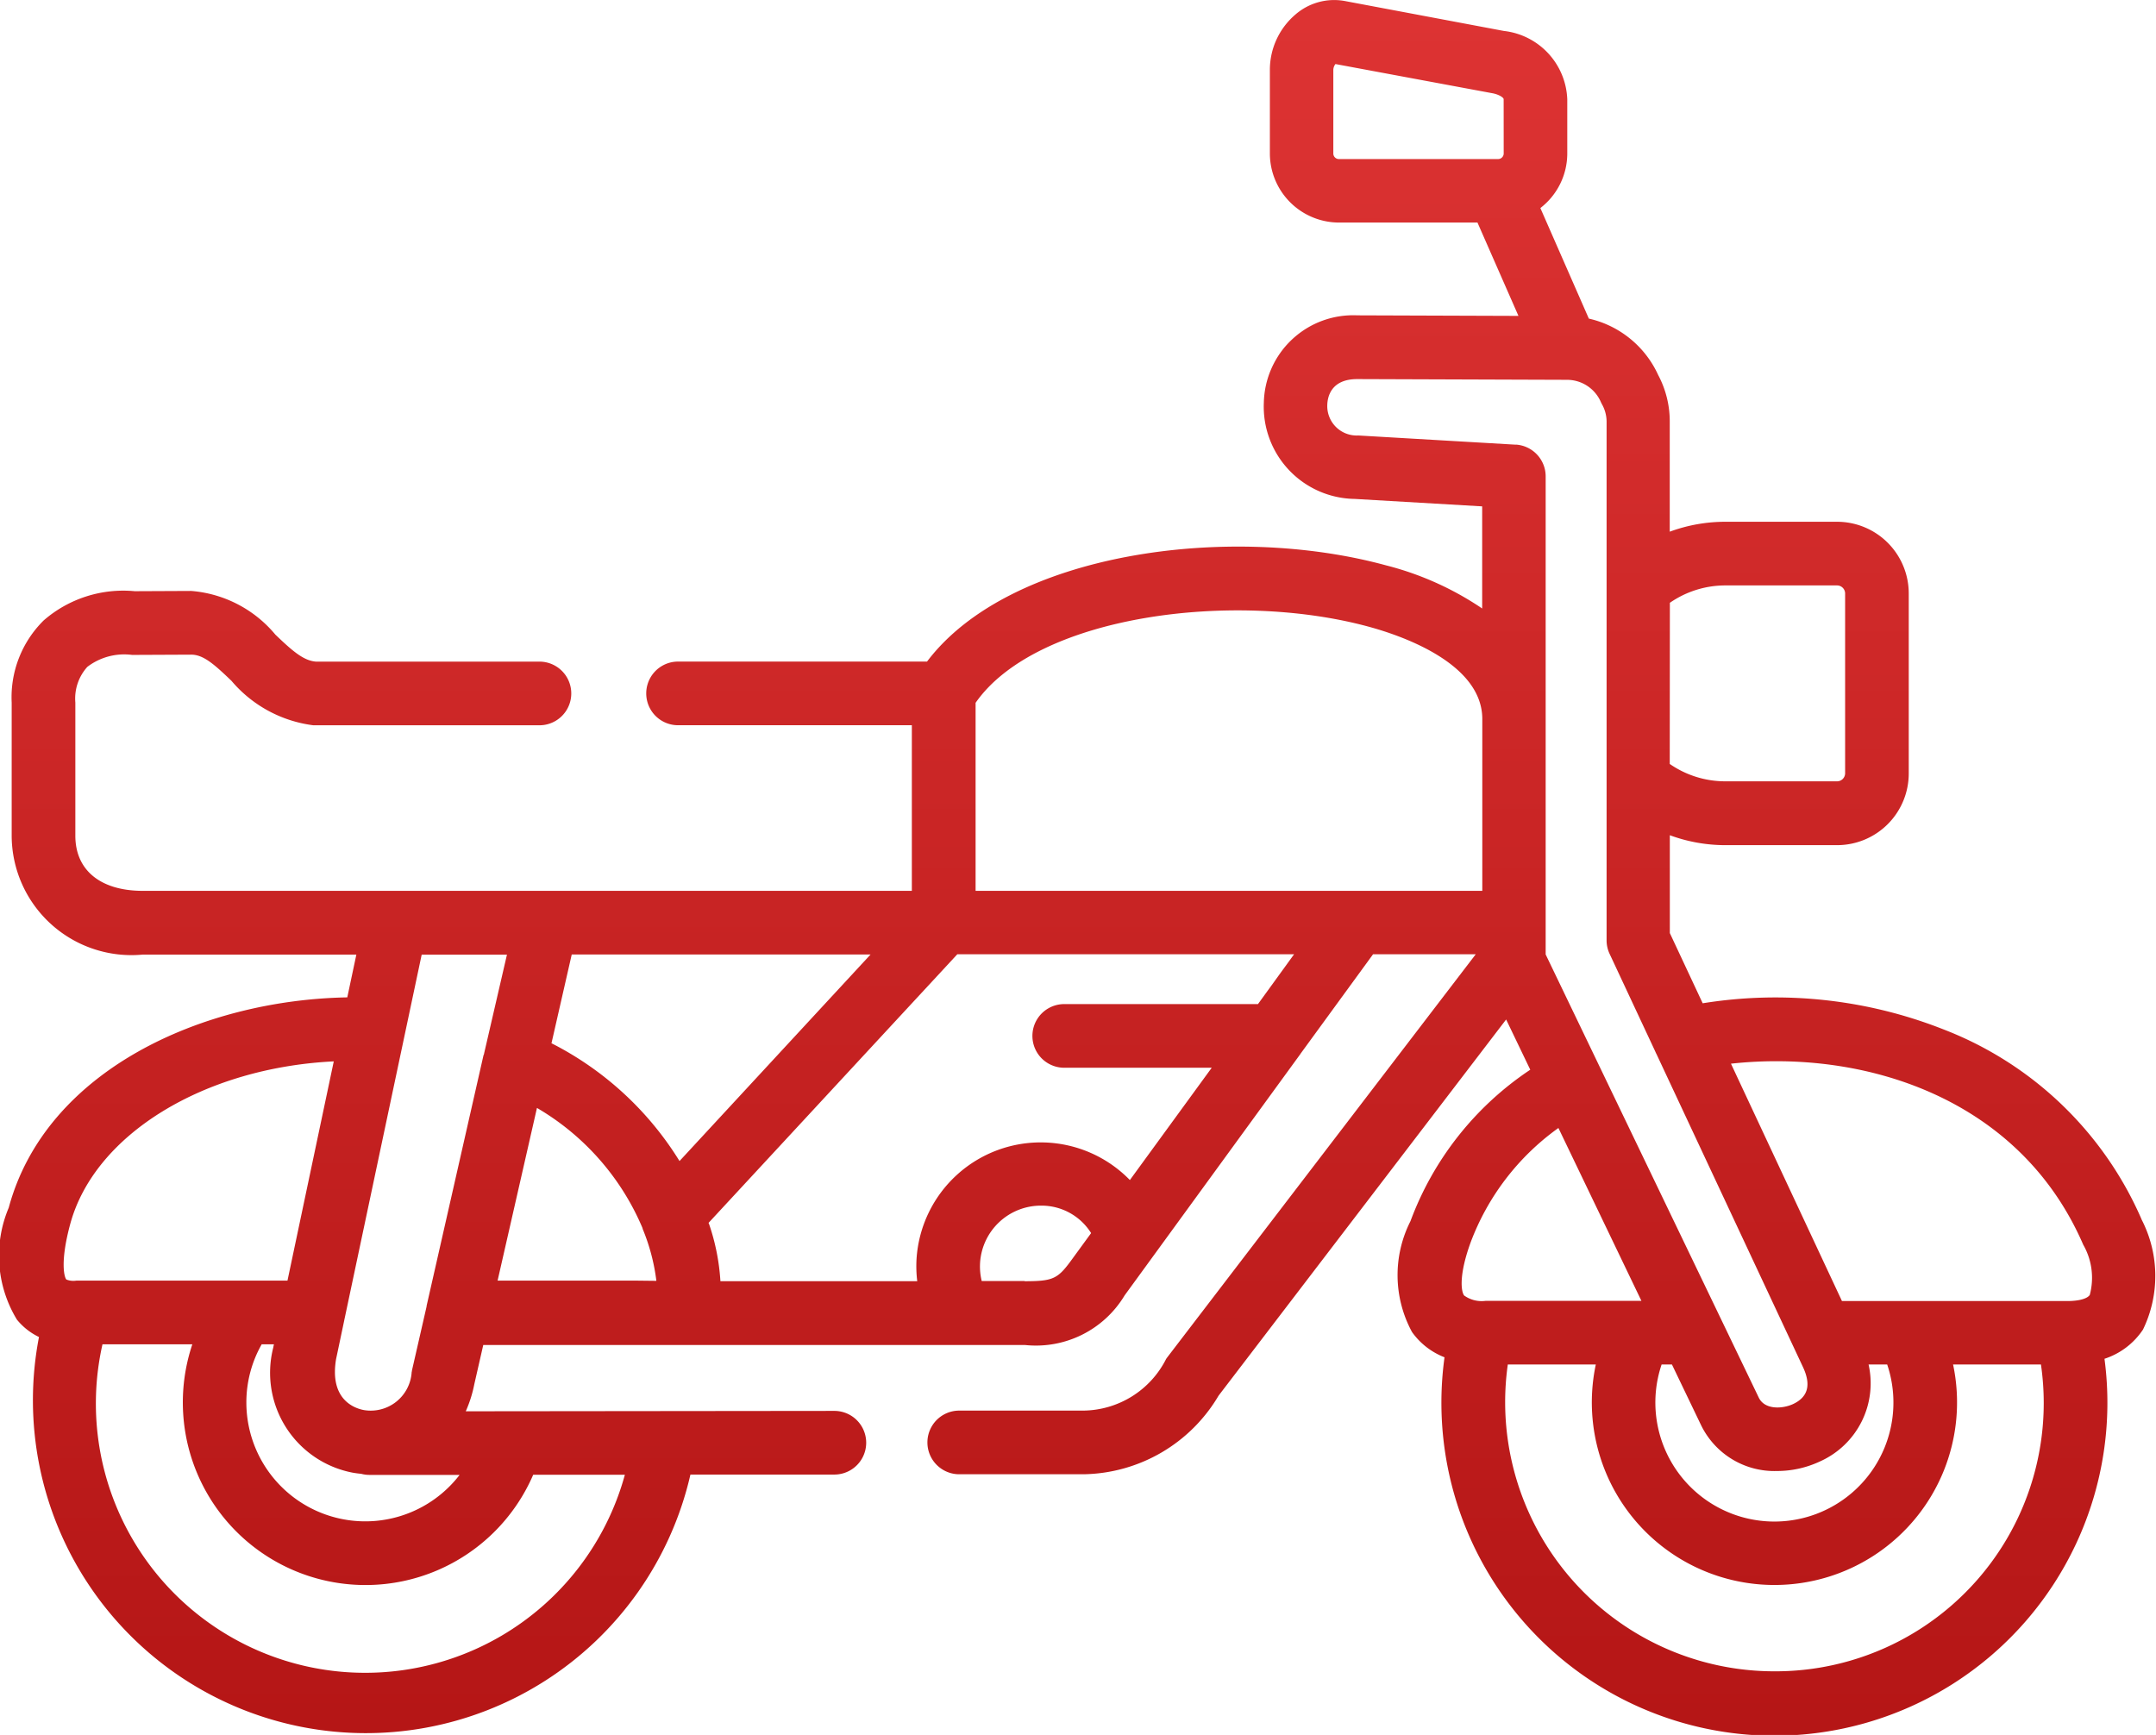 <svg xmlns="http://www.w3.org/2000/svg" xmlns:xlink="http://www.w3.org/1999/xlink" width="50.391" height="40.553" viewBox="0 0 50.391 40.553"><defs><style>.a{fill:url(#a);}</style><linearGradient id="a" x1="0.5" x2="0.5" y2="1" gradientUnits="objectBoundingBox"><stop offset="0" stop-color="#d33"/><stop offset="1" stop-color="#b51616"/></linearGradient></defs><path class="a" d="M50.052,78.479a8.3,8.3,0,0,0-4.621-4.437,10.7,10.7,0,0,0-5.637-.614l-.768-1.641V69.5a3.757,3.757,0,0,0,1.3.232h2.609a1.676,1.676,0,0,0,1.675-1.674V63.847a1.676,1.676,0,0,0-1.675-1.674H40.324a3.759,3.759,0,0,0-1.3.232v-2.55a2.308,2.308,0,0,0-.271-1.114,2.351,2.351,0,0,0-1.62-1.317L36,54.84a1.611,1.611,0,0,0,.629-1.275V52.3a1.671,1.671,0,0,0-1.483-1.6L31.426,50h0a1.381,1.381,0,0,0-1.148.314,1.7,1.7,0,0,0-.6,1.292v1.958a1.618,1.618,0,0,0,1.616,1.615h3.236l.958,2.182-3.755-.013h-.012a2.089,2.089,0,0,0-2.184,2.041,2.157,2.157,0,0,0,2.124,2.25l2.979.174V64.2a7.15,7.15,0,0,0-2.25-1.009c-3.666-1-8.8-.3-10.725,2.25H15.846a.744.744,0,1,0,0,1.488H21.31V70.8H3.336c-.988,0-1.577-.481-1.577-1.287V66.4a1.105,1.105,0,0,1,.28-.835,1.419,1.419,0,0,1,1.045-.28h.048l1.336-.006c.287,0,.544.233.939.611A3,3,0,0,0,7.322,66.93h5.284a.744.744,0,1,0,0-1.488H7.382c-.292-.022-.554-.254-.948-.631A2.852,2.852,0,0,0,4.468,63.79l-1.32.006a2.833,2.833,0,0,0-2.129.683A2.524,2.524,0,0,0,.271,66.4v3.115a2.8,2.8,0,0,0,3.065,2.775H8.327l-.212,1c-3.386.06-7.044,1.7-7.913,4.917a2.877,2.877,0,0,0,.191,2.615,1.5,1.5,0,0,0,.516.407,7.782,7.782,0,0,0,15.226,3.215l3.364,0a.744.744,0,0,0,0-1.488h0l-8.615.009a2.948,2.948,0,0,0,.2-.634l.209-.916H23.949a2.418,2.418,0,0,0,2.335-1.16l4.1-5.631L30.4,74.6l1.69-2.318h2.4l-7.21,9.422-.026.036a2.193,2.193,0,0,1-1.936,1.209h-2.9a.744.744,0,1,0,0,1.488h2.9A3.731,3.731,0,0,0,28.479,82.6L35.2,73.807l.564,1.174a7.3,7.3,0,0,0-2.8,3.54A2.789,2.789,0,0,0,33,81.112a1.675,1.675,0,0,0,.76.591,7.783,7.783,0,1,0,15.425.035,1.72,1.72,0,0,0,.9-.683,2.874,2.874,0,0,0-.034-2.575ZM39.027,64.067a2.278,2.278,0,0,1,1.3-.406h2.609a.189.189,0,0,1,.187.186v4.207a.189.189,0,0,1-.187.186H40.324a2.278,2.278,0,0,1-1.3-.406Zm-3.884-10.5a.131.131,0,0,1-.131.128H31.29a.13.13,0,0,1-.129-.128V51.606a.234.234,0,0,1,.05-.132l3.666.682c.15.027.265.1.265.14ZM1.817,79.911H1.78a.438.438,0,0,1-.231-.026c-.043-.043-.155-.388.089-1.292.57-2.11,3.14-3.659,6.161-3.807L6.717,79.911h-4.9ZM8.242,84.4c.066.012.133.02.2.027a.744.744,0,0,0,.19.025h0l2.108,0a2.78,2.78,0,0,1-4.984-1.694A2.75,2.75,0,0,1,6.114,81.4H6.4l-.011.052-.005.027A2.377,2.377,0,0,0,8.242,84.4Zm4.216.048,2.145,0A6.294,6.294,0,0,1,2.393,81.4h2.1a4.269,4.269,0,0,0,7.967,3.049ZM11.3,74.637,9.969,80.5l0,.013-.343,1.5c0,.01,0,.02-.006.031a.959.959,0,0,1-1.114.893c-.195-.035-.815-.223-.653-1.192l.194-.92c0-.011.005-.022.007-.034l1.8-8.5h1.993L11.313,74.6c0,.012-.006.023-.008.034Zm3.587,5.274H11.628l.92-4.037a5.921,5.921,0,0,1,2.469,2.813l0,.011a4.657,4.657,0,0,1,.322,1.218Zm-2-5.546.474-2.078h6.985L15.88,77.116a7.518,7.518,0,0,0-2.987-2.751Zm3.668,4.2,5.818-6.283h7.871L29.4,73.447H24.872a.744.744,0,1,0,0,1.488h3.447l-1.913,2.625A2.908,2.908,0,0,0,21.42,79.4a2.93,2.93,0,0,0,.016.524h-4.6a5.07,5.07,0,0,0-.272-1.355Zm7.389,1.355H22.943a1.434,1.434,0,0,1-.038-.431,1.425,1.425,0,0,1,1.422-1.331A1.367,1.367,0,0,1,25.5,78.8l-.42.576C24.728,79.863,24.642,79.925,23.949,79.925ZM34.637,70.8H22.8V66.405c1.423-2.044,6.034-2.642,9.2-1.776.795.218,2.643.864,2.643,2.156V70.8Zm.787-10.429-3.68-.215a.688.688,0,0,1-.724-.718c.006-.181.085-.6.7-.6h.006l4.9.017a.863.863,0,0,1,.787.517.742.742,0,0,0,.035.069.835.835,0,0,1,.1.416v12.1a.743.743,0,0,0,.07.315l1.065,2.277q.014.034.031.066l3.42,7.308c.2.421.124.706-.223.871-.241.114-.665.146-.807-.15L36.124,72.287V61.112a.744.744,0,0,0-.7-.743Zm8.247,21.5h.435a2.782,2.782,0,1,1-5.272,0h.241l.679,1.414a1.906,1.906,0,0,0,1.778,1.076,2.368,2.368,0,0,0,1.008-.226A2,2,0,0,0,43.671,81.871Zm-9.453-1.613c-.073-.1-.123-.479.148-1.229a5.782,5.782,0,0,1,2.056-2.686l1.94,4.041H34.718a.7.7,0,0,1-.5-.126Zm7.253,8.785a6.292,6.292,0,0,1-6.232-7.172h2.057a4.268,4.268,0,1,0,8.35,0H47.7a6.27,6.27,0,0,1-6.229,7.172Zm7.372-8.8c-.059.091-.255.145-.524.145h-5.27L40.455,74.84c3.1-.339,6.742.787,8.233,4.231a1.554,1.554,0,0,1,.155,1.167Z" transform="translate(0.002 -49.977)"/></svg>